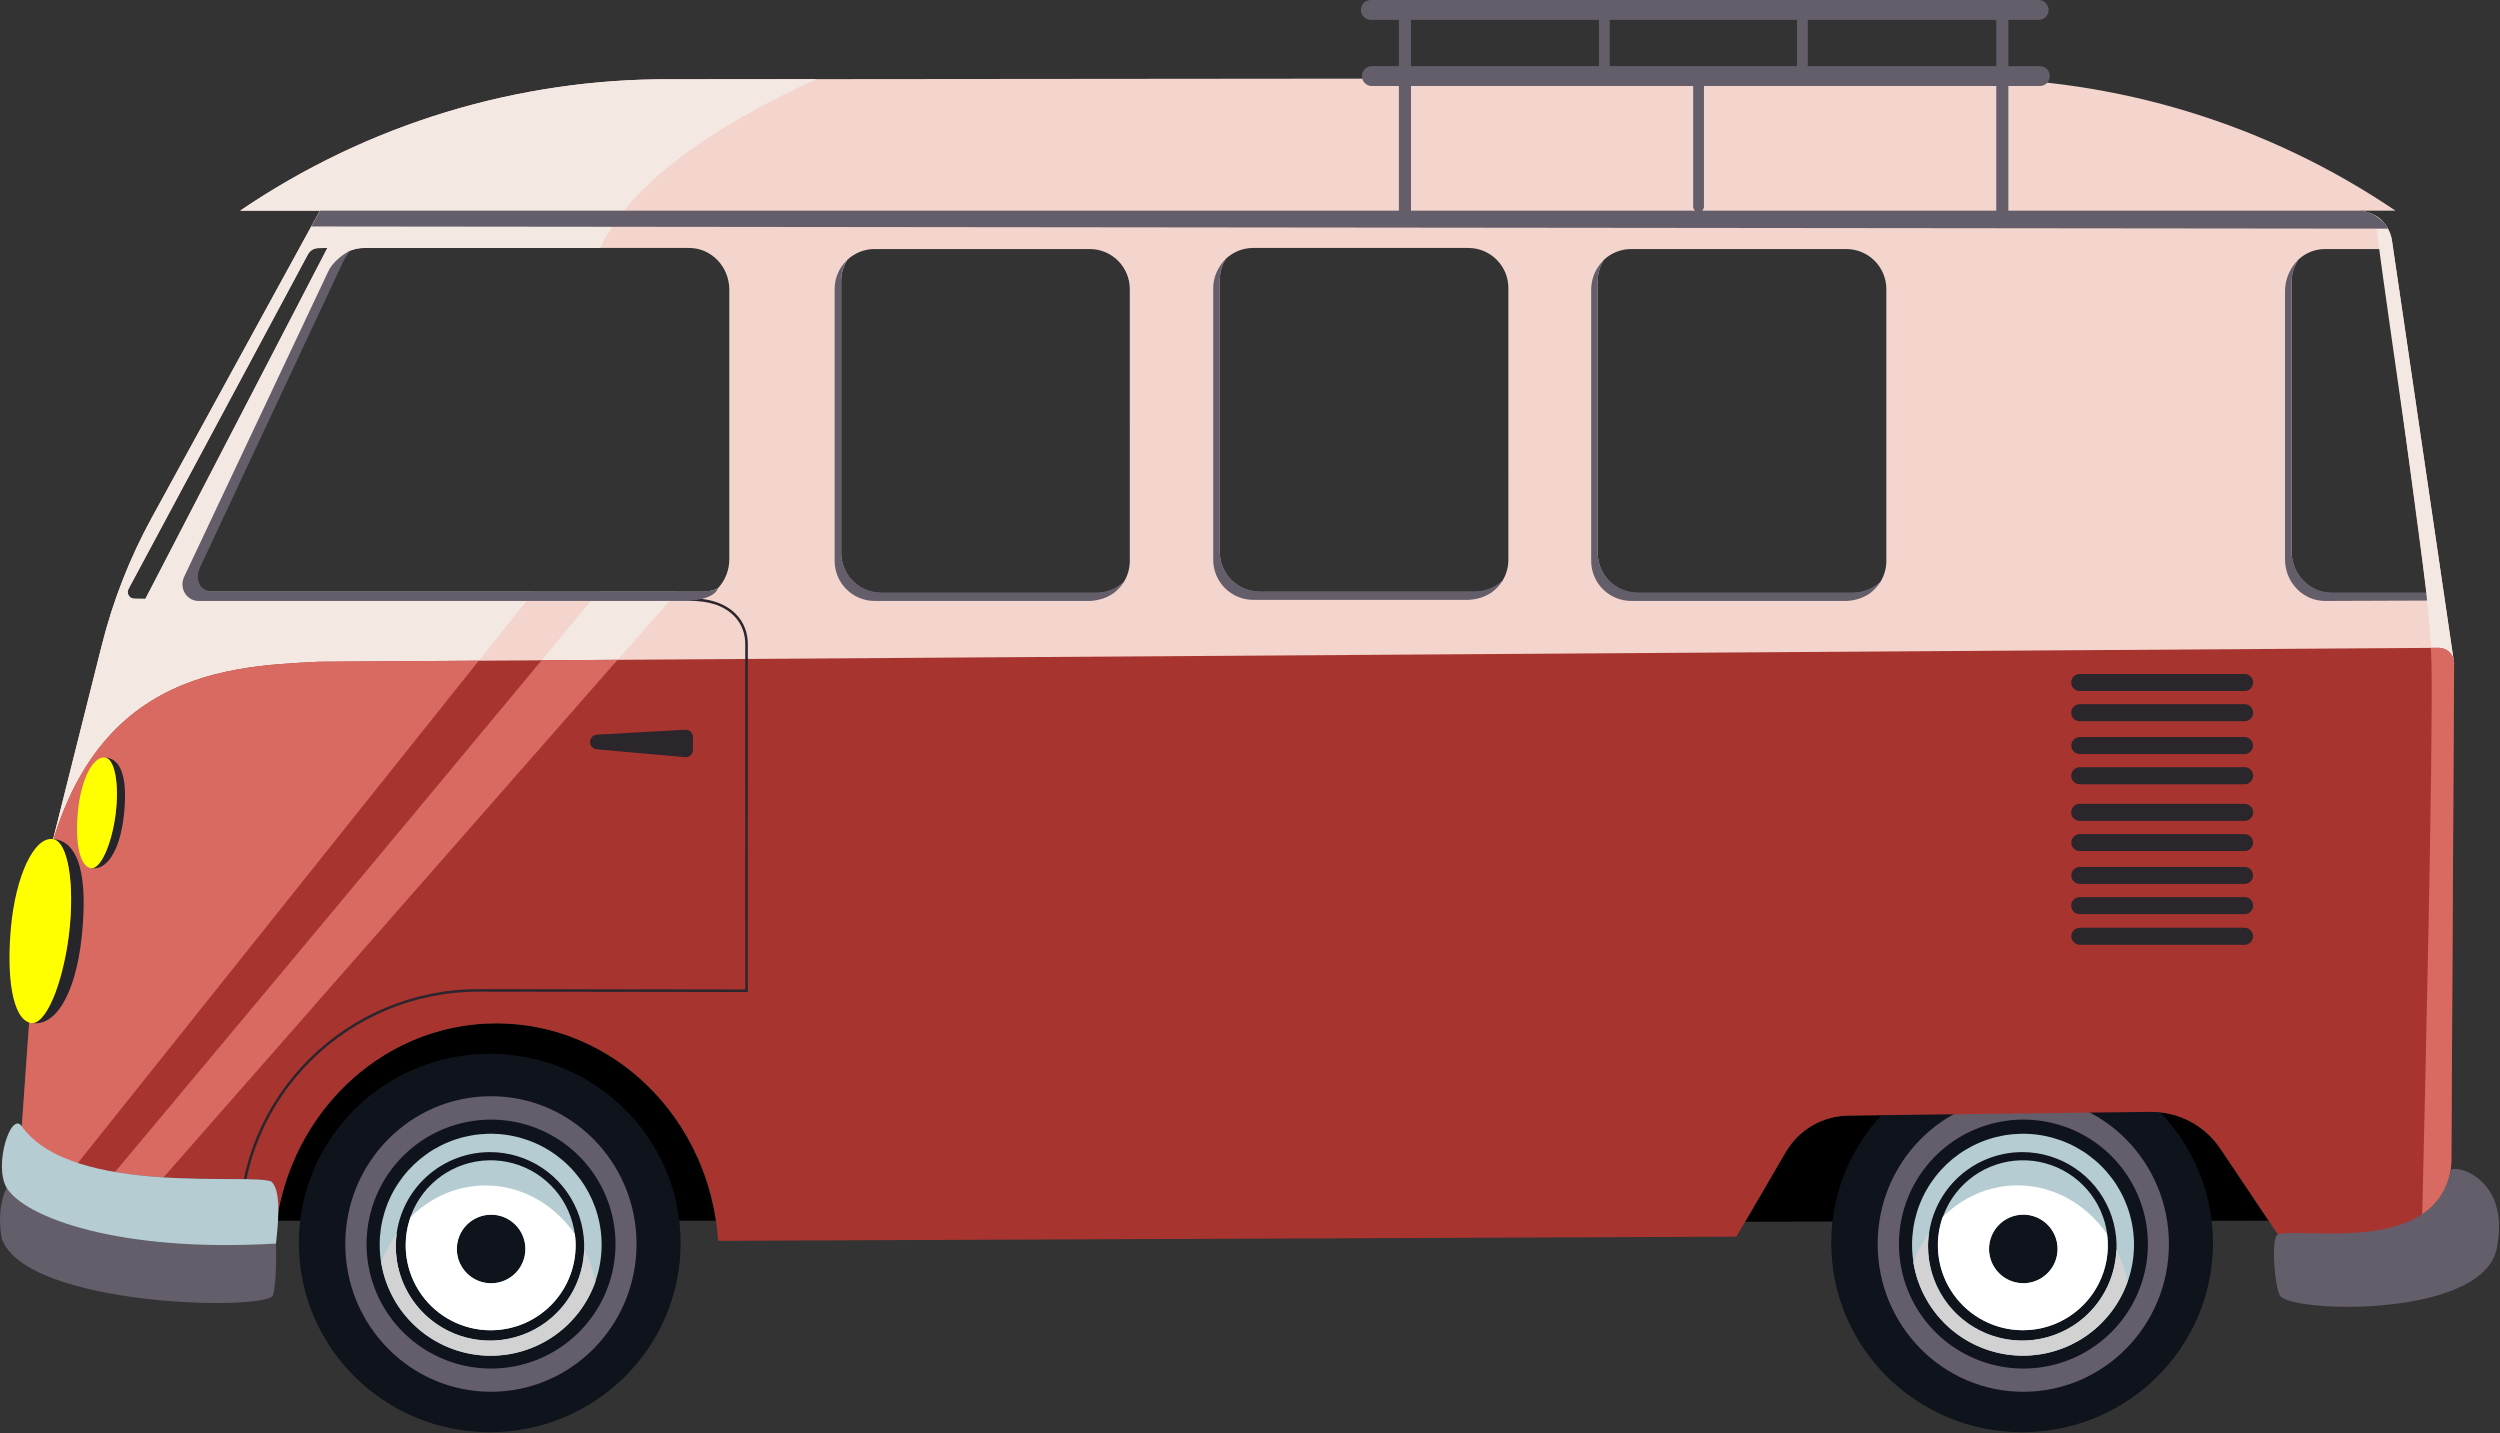 <svg width="1945" height="1115" viewBox="0 0 1945 1115" fill="none" xmlns="http://www.w3.org/2000/svg">
<rect x="0" y="0" width="1945" height="1115" fill="#333333" stroke="none"/>
<g id="lagoom-tourist-bus-loaf 1" clip-path="url(#clip0_0_1)">
<path id="Vector" d="M1765.05 949.718L1357.7 950.5L1389.42 896.117C1394.42 887.611 1401.54 880.544 1410.08 875.602C1418.62 870.661 1428.29 868.013 1438.16 867.917L1672.86 865.036C1683.58 864.882 1694.17 867.398 1703.67 872.359C1713.17 877.319 1721.29 884.567 1727.29 893.449L1765.05 949.718Z" fill="black"/>
<path id="Vector_2" d="M1573.21 1114.26C1655.23 1114.26 1721.72 1048.35 1721.72 967.049C1721.72 885.746 1655.23 819.836 1573.21 819.836C1491.2 819.836 1424.71 885.746 1424.71 967.049C1424.71 1048.35 1491.2 1114.26 1573.21 1114.26Z" fill="#0E131C"/>
<path id="Vector_3" d="M1574.12 1082.8C1636.69 1082.8 1687.42 1031.33 1687.42 967.827C1687.42 904.329 1636.69 852.854 1574.12 852.854C1511.54 852.854 1460.82 904.329 1460.82 967.827C1460.82 1031.33 1511.54 1082.8 1574.12 1082.8ZM1574.22 871.051C1593.37 871.051 1612.09 876.73 1628.02 887.371C1643.94 898.012 1656.36 913.137 1663.69 930.833C1671.02 948.528 1672.93 968 1669.2 986.786C1665.46 1005.57 1656.24 1022.83 1642.69 1036.37C1629.15 1049.91 1611.9 1059.14 1593.11 1062.87C1574.32 1066.61 1554.85 1064.69 1537.16 1057.36C1519.46 1050.03 1504.34 1037.62 1493.7 1021.69C1483.05 1005.77 1477.37 987.046 1477.38 967.892C1477.37 955.175 1479.88 942.581 1484.74 930.832C1489.61 919.082 1496.74 908.406 1505.74 899.413C1514.73 890.42 1525.4 883.286 1537.15 878.419C1548.9 873.552 1561.5 871.046 1574.21 871.046L1574.22 871.051Z" fill="#645D6A"/>
<path id="Vector_4" d="M1573.92 1054.73C1590.99 1054.73 1607.69 1049.67 1621.88 1040.18C1636.08 1030.7 1647.15 1017.21 1653.68 1001.43C1660.22 985.659 1661.93 968.299 1658.59 951.551C1655.26 934.803 1647.04 919.419 1634.97 907.345C1622.89 895.271 1607.51 887.048 1590.76 883.717C1574.01 880.387 1556.65 882.097 1540.87 888.632C1525.1 895.167 1511.61 906.234 1502.13 920.433C1492.64 934.631 1487.58 951.324 1487.58 968.4C1487.58 991.297 1496.68 1013.26 1512.87 1029.45C1529.06 1045.64 1551.02 1054.73 1573.92 1054.73ZM1573.39 896.341C1587.89 896.341 1602.06 900.64 1614.11 908.694C1626.17 916.749 1635.56 928.197 1641.11 941.59C1646.66 954.984 1648.11 969.722 1645.28 983.941C1642.45 998.16 1635.47 1011.22 1625.22 1021.47C1614.97 1031.72 1601.91 1038.7 1587.69 1041.53C1573.47 1044.36 1558.73 1042.91 1545.34 1037.36C1531.94 1031.81 1520.5 1022.42 1512.44 1010.36C1504.39 998.31 1500.09 984.138 1500.09 969.641C1500.09 950.201 1507.81 931.556 1521.56 917.81C1535.3 904.064 1553.95 896.341 1573.39 896.341Z" fill="#B5CDD2"/>
<path id="Vector_5" d="M1573.86 1034.9C1586.94 1034.9 1599.72 1031.02 1610.59 1023.76C1621.46 1016.5 1629.93 1006.17 1634.93 994.095C1639.94 982.017 1641.25 968.727 1638.69 955.905C1636.14 943.082 1629.85 931.304 1620.6 922.06C1611.36 912.816 1599.58 906.521 1586.76 903.97C1573.94 901.42 1560.65 902.729 1548.57 907.732C1536.49 912.734 1526.17 921.207 1518.9 932.077C1511.64 942.947 1507.77 955.727 1507.77 968.8C1507.77 986.331 1514.73 1003.14 1527.13 1015.54C1539.52 1027.94 1556.33 1034.9 1573.86 1034.9ZM1574.21 944.981C1579.49 944.981 1584.65 946.546 1589.04 949.478C1593.43 952.41 1596.85 956.578 1598.87 961.454C1600.89 966.33 1601.42 971.696 1600.39 976.873C1599.36 982.05 1596.82 986.805 1593.08 990.537C1589.35 994.269 1584.6 996.811 1579.42 997.84C1574.24 998.87 1568.88 998.341 1564 996.321C1559.12 994.302 1554.96 990.881 1552.03 986.492C1549.09 982.104 1547.53 976.944 1547.53 971.666C1547.53 964.589 1550.34 957.802 1555.34 952.798C1560.35 947.794 1567.14 944.983 1574.21 944.983V944.981Z" fill="#B5CDD2"/>
<path id="Vector_6" d="M1573.78 1054.73C1591.66 1054.73 1609.11 1049.17 1623.7 1038.83C1638.3 1028.49 1649.32 1013.87 1655.24 996.991C1653.39 988.379 1650.45 980.039 1646.48 972.172C1646.15 982.124 1643.79 991.903 1639.55 1000.91C1635.31 1009.92 1629.28 1017.98 1621.83 1024.58C1614.37 1031.18 1605.65 1036.19 1596.2 1039.31C1586.74 1042.43 1576.75 1043.59 1566.83 1042.72C1556.91 1041.85 1547.27 1038.97 1538.5 1034.25C1529.74 1029.53 1522.02 1023.08 1515.83 1015.28C1509.64 1007.48 1505.11 998.498 1502.5 988.887C1499.9 979.276 1499.28 969.236 1500.68 959.378C1495.67 966.435 1491.6 974.11 1488.56 982.212C1491.84 1002.45 1502.22 1020.86 1517.83 1034.15C1533.44 1047.43 1553.28 1054.73 1573.78 1054.73V1054.73Z" fill="#D2D2D2"/>
<path id="Vector_7" d="M1573.72 1034.9C1583.15 1034.91 1592.47 1032.91 1601.05 1029.02C1609.64 1025.13 1617.29 1019.45 1623.49 1012.35C1629.7 1005.26 1634.31 996.923 1637.03 987.898C1639.74 978.873 1640.49 969.372 1639.23 960.033C1623.14 937.033 1597.99 922.226 1569.72 922.226C1547.34 922.226 1526.91 931.514 1511.39 946.8C1507.87 956.769 1506.8 967.437 1508.26 977.907C1509.71 988.377 1513.66 998.345 1519.77 1006.97C1525.87 1015.6 1533.96 1022.64 1543.35 1027.5C1552.74 1032.36 1563.15 1034.9 1573.72 1034.9V1034.9ZM1574.07 944.981C1579.35 944.981 1584.51 946.546 1588.9 949.478C1593.29 952.411 1596.71 956.579 1598.73 961.455C1600.75 966.331 1601.28 971.697 1600.25 976.874C1599.22 982.05 1596.68 986.805 1592.94 990.537C1589.21 994.269 1584.46 996.811 1579.28 997.84C1574.1 998.87 1568.74 998.341 1563.86 996.321C1558.98 994.301 1554.82 990.881 1551.88 986.492C1548.95 982.104 1547.39 976.944 1547.39 971.666C1547.39 964.589 1550.2 957.802 1555.2 952.798C1560.21 947.794 1567 944.983 1574.07 944.983V944.981Z" fill="white"/>
<path id="Vector_8" d="M557.051 949.718C544.141 862.718 472.562 796.142 386.172 796.142C299.782 796.142 228.2 862.718 215.292 949.718H557.051Z" fill="black"/>
<path id="Vector_9" d="M381.024 1114.26C463.04 1114.26 529.528 1048.35 529.528 967.049C529.528 885.746 463.04 819.836 381.024 819.836C299.008 819.836 232.52 885.746 232.52 967.049C232.52 1048.35 299.008 1114.26 381.024 1114.26Z" fill="#0E131C"/>
<path id="Vector_10" d="M381.927 1082.8C444.498 1082.8 495.227 1031.33 495.227 967.827C495.227 904.329 444.5 852.849 381.927 852.849C319.354 852.849 268.627 904.324 268.627 967.822C268.627 1031.32 319.355 1082.8 381.927 1082.8ZM382.027 871.051C401.181 871.051 419.904 876.731 435.83 887.372C451.755 898.013 464.168 913.138 471.497 930.833C478.827 948.529 480.745 968.001 477.008 986.786C473.271 1005.57 464.048 1022.83 450.504 1036.37C436.961 1049.91 419.705 1059.14 400.919 1062.87C382.134 1066.61 362.662 1064.69 344.966 1057.36C327.271 1050.03 312.146 1037.62 301.505 1021.69C290.864 1005.77 285.185 987.046 285.185 967.892C285.184 955.174 287.689 942.581 292.555 930.832C297.422 919.082 304.555 908.406 313.547 899.413C322.539 890.42 333.215 883.286 344.964 878.419C356.713 873.552 369.306 871.046 382.024 871.046L382.027 871.051Z" fill="#645D6A"/>
<path id="Vector_11" d="M381.727 1054.73C398.803 1054.73 415.496 1049.67 429.694 1040.18C443.892 1030.7 454.958 1017.21 461.492 1001.43C468.027 985.659 469.736 968.299 466.405 951.551C463.073 934.803 454.85 919.419 442.775 907.345C430.7 895.271 415.316 887.048 398.568 883.717C381.82 880.387 364.46 882.097 348.684 888.632C332.909 895.167 319.425 906.234 309.938 920.433C300.452 934.631 295.389 951.324 295.39 968.4C295.391 991.297 304.487 1013.26 320.679 1029.45C336.87 1045.64 358.83 1054.73 381.727 1054.73V1054.73ZM381.2 896.341C395.697 896.341 409.869 900.64 421.923 908.694C433.977 916.749 443.372 928.197 448.92 941.59C454.468 954.984 455.92 969.722 453.092 983.941C450.263 998.16 443.282 1011.22 433.031 1021.47C422.78 1031.72 409.719 1038.7 395.5 1041.53C381.281 1044.36 366.543 1042.91 353.149 1037.36C339.755 1031.81 328.308 1022.42 320.253 1010.36C312.199 998.31 307.9 984.138 307.9 969.641C307.9 950.201 315.623 931.556 329.369 917.81C343.115 904.064 361.76 896.341 381.2 896.341Z" fill="#B5CDD2"/>
<path id="Vector_12" d="M381.675 1034.9C394.748 1034.9 407.528 1031.02 418.398 1023.76C429.268 1016.5 437.74 1006.17 442.743 994.095C447.746 982.017 449.055 968.727 446.505 955.905C443.954 943.082 437.659 931.304 428.415 922.06C419.171 912.816 407.393 906.521 394.57 903.97C381.748 901.42 368.458 902.729 356.38 907.732C344.301 912.734 333.978 921.207 326.715 932.077C319.452 942.947 315.575 955.727 315.575 968.8C315.575 986.331 322.539 1003.14 334.935 1015.54C347.331 1027.94 364.144 1034.9 381.675 1034.9V1034.9ZM382.024 944.981C387.302 944.981 392.462 946.546 396.85 949.478C401.239 952.411 404.659 956.579 406.679 961.455C408.699 966.331 409.227 971.697 408.197 976.874C407.167 982.05 404.626 986.805 400.893 990.537C397.161 994.269 392.406 996.811 387.23 997.84C382.053 998.87 376.687 998.341 371.811 996.321C366.935 994.301 362.767 990.881 359.835 986.492C356.903 982.104 355.338 976.944 355.338 971.666C355.339 964.589 358.15 957.802 363.155 952.798C368.159 947.794 374.947 944.983 382.024 944.983V944.981Z" fill="#B5CDD2"/>
<path id="Vector_13" d="M381.824 1054.8C399.711 1054.8 417.157 1049.24 431.75 1038.9C446.343 1028.55 457.364 1013.93 463.291 997.057C461.438 988.445 458.494 980.104 454.529 972.238C454.193 982.188 451.833 991.965 447.593 1000.97C443.354 1009.98 437.323 1018.03 429.87 1024.63C422.416 1031.23 413.696 1036.24 404.242 1039.36C394.787 1042.48 384.796 1043.64 374.879 1042.77C364.961 1041.9 355.325 1039.02 346.558 1034.3C337.791 1029.58 330.077 1023.13 323.887 1015.33C317.697 1007.53 313.16 998.556 310.554 988.948C307.948 979.339 307.327 969.3 308.729 959.444C303.719 966.5 299.642 974.175 296.6 982.277C299.883 1002.52 310.26 1020.92 325.874 1034.21C341.488 1047.5 361.321 1054.8 381.824 1054.8V1054.8Z" fill="#D2D2D2"/>
<path id="Vector_14" d="M381.773 1034.97C391.197 1034.98 400.515 1032.97 409.099 1029.09C417.684 1025.2 425.336 1019.51 431.542 1012.42C437.747 1005.33 442.363 996.99 445.077 987.965C447.791 978.941 448.542 969.439 447.278 960.1C431.187 937.1 406.039 922.292 377.772 922.292C355.387 922.292 334.96 931.58 319.435 946.867C315.919 956.837 314.845 967.504 316.303 977.974C317.761 988.445 321.709 998.413 327.815 1007.04C333.921 1015.67 342.007 1022.71 351.396 1027.57C360.785 1032.43 371.202 1034.97 381.773 1034.97V1034.97ZM382.121 945.048C387.399 945.048 392.559 946.613 396.947 949.545C401.336 952.478 404.756 956.646 406.776 961.522C408.796 966.398 409.324 971.764 408.294 976.941C407.264 982.117 404.723 986.872 400.991 990.604C397.258 994.336 392.503 996.878 387.327 997.907C382.15 998.937 376.784 998.408 371.908 996.388C367.032 994.368 362.864 990.948 359.932 986.559C357 982.171 355.435 977.011 355.435 971.733C355.435 968.229 356.125 964.759 357.466 961.521C358.807 958.283 360.773 955.341 363.251 952.864C365.729 950.386 368.671 948.42 371.909 947.079C375.146 945.738 378.617 945.048 382.121 945.048V945.048Z" fill="white"/>
<path id="Vector_15" d="M1860.93 187.051C1859.99 180.639 1856.78 174.778 1851.88 170.532C1846.99 166.285 1840.73 163.935 1834.25 163.906H1863.66C1764.24 96.579 1646.9 60.644 1526.83 60.753L522.438 61.67C402.803 60.964 285.775 96.616 186.855 163.906H248.878L118.015 402.906C100.917 434.132 87.876 467.413 79.207 501.942L36.229 673.139L1909.29 516.013L1860.93 187.051ZM104.333 465.781C103.443 465.748 102.577 465.485 101.818 465.018C101.06 464.551 100.435 463.895 100.006 463.115C99.576 462.335 99.356 461.457 99.366 460.566C99.376 459.676 99.617 458.803 100.065 458.033L239.532 197.946C240.291 196.502 241.42 195.286 242.805 194.422C244.189 193.559 245.778 193.08 247.409 193.034L254.709 192.91L113.126 465.91L104.333 465.781ZM567.4 434.973C567.438 443.454 564.224 451.627 558.421 457.812C554.594 459.503 550.455 460.375 546.271 460.371H164.451C155.251 460.371 149.242 450.304 153.305 441.694L265.505 203.934C266.969 200.836 268.913 197.989 271.266 195.498C275.095 193.797 279.237 192.916 283.426 192.91H536.186C553.425 192.91 567.401 207.485 567.401 225.464L567.4 434.973ZM878.978 436.473C878.98 442.308 877.323 448.024 874.201 452.954C868.468 458.355 860.889 461.365 853.012 461.369H685.482C677.254 461.345 669.37 458.065 663.552 452.247C657.734 446.429 654.455 438.545 654.431 430.317V218.651C654.43 212.816 656.086 207.1 659.207 202.17C664.94 196.769 672.519 193.759 680.396 193.755H847.922C856.15 193.779 864.034 197.058 869.852 202.876C875.67 208.694 878.95 216.578 878.974 224.806L878.978 436.473ZM1173.52 435.628C1173.52 441.463 1171.86 447.179 1168.74 452.109C1163.01 457.51 1155.43 460.52 1147.55 460.524H980.022C971.794 460.5 963.91 457.22 958.092 451.402C952.274 445.584 948.994 437.7 948.97 429.472V217.806C948.969 211.971 950.625 206.255 953.746 201.325C959.48 195.924 967.059 192.914 974.936 192.91H1142.46C1150.69 192.934 1158.57 196.213 1164.39 202.031C1170.21 207.849 1173.49 215.733 1173.51 223.961L1173.52 435.628ZM1467.57 436.473C1467.57 442.308 1465.92 448.024 1462.8 452.954C1457.06 458.355 1449.48 461.365 1441.61 461.369H1274.08C1265.85 461.345 1257.96 458.065 1252.15 452.247C1246.33 446.429 1243.05 438.545 1243.03 430.317V218.651C1243.02 212.816 1244.68 207.1 1247.8 202.17C1253.53 196.769 1261.11 193.759 1268.99 193.755H1436.52C1444.74 193.779 1452.63 197.058 1458.45 202.876C1464.26 208.694 1467.54 216.578 1467.57 224.806L1467.57 436.473ZM1782.83 429.086V219.882C1782.82 213.593 1784.61 207.432 1787.98 202.127C1793.59 196.776 1801.04 193.779 1808.79 193.755H1852.3L1887.89 461.371H1813.88C1796.79 461.371 1782.82 446.843 1782.82 429.088L1782.83 429.086Z" fill="#F3D5CD"/>
<path id="Vector_16" d="M1860.93 187.051C1859.96 180.551 1855.03 170.573 1847.6 167.585C1862.33 283.754 1892.16 463.009 1891.71 517.485L1909.29 516.01L1860.93 187.051Z" fill="#F4E8E3"/>
<path id="Vector_17" d="M307.932 650.346L364.584 645.594L527.092 460.371H465.6C421.842 513.4 365.815 580.846 307.932 650.346V650.346Z" fill="#F4E8E3"/>
<path id="Vector_18" d="M186.855 163.906H248.878L118.015 402.906C100.917 434.132 87.876 467.413 79.207 501.942L36.229 673.139L260.623 654.315L415.423 460.371H164.451C155.251 460.371 149.242 450.304 153.305 441.694L265.505 203.934C266.969 200.836 268.913 197.989 271.266 195.498C275.095 193.797 279.237 192.916 283.426 192.91H466.888C485.888 152.967 534.096 107.79 635.147 61.568L522.438 61.668C402.802 60.962 285.775 96.616 186.855 163.906V163.906ZM113.123 465.906L104.329 465.778C103.439 465.745 102.573 465.482 101.814 465.015C101.056 464.548 100.431 463.892 100.002 463.112C99.572 462.332 99.352 461.454 99.362 460.563C99.372 459.673 99.613 458.8 100.061 458.03L239.532 197.946C240.291 196.502 241.42 195.286 242.805 194.422C244.189 193.559 245.778 193.08 247.409 193.034L254.709 192.91L113.123 465.906Z" fill="#F4E8E3"/>
<path id="Vector_19" d="M1897.29 504.013C1897.29 504.013 341.051 514.24 248.219 514.833C170.172 518.633 50.757 523.902 27.928 721.463L11.338 955.569C11.347 958.749 12.614 961.796 14.863 964.044C17.111 966.293 20.158 967.56 23.338 967.569L213.538 966.787C219.038 871.578 294.211 796.142 386.171 796.142C477.671 796.142 552.571 870.827 558.725 965.366L1350.93 962.105L1389.41 896.117C1394.41 887.611 1401.53 880.544 1410.07 875.602C1418.61 870.661 1428.29 868.013 1438.15 867.917L1672.86 865.036C1683.58 864.882 1694.16 867.398 1703.66 872.359C1713.17 877.319 1721.28 884.567 1727.28 893.449L1772.19 960.375L1849.35 960.057C1864.67 960.012 1879.36 953.904 1890.19 943.068C1901.03 932.232 1907.14 917.547 1907.18 902.222L1909.29 516.016C1909.28 512.836 1908.02 509.789 1905.77 507.54C1903.52 505.291 1900.47 504.023 1897.29 504.013V504.013Z" fill="#A8342F"/>
<path id="Vector_20" d="M27.928 721.463L11.338 955.569C11.339 958.32 12.29 960.985 14.031 963.115C117.178 833.888 264.444 649.386 372.488 514.022C306.267 514.456 261.733 514.746 248.219 514.833C170.172 518.634 50.757 523.9 27.928 721.463V721.463Z" fill="#D96A62"/>
<path id="Vector_21" d="M421.372 513.7C298.511 661.969 122.044 872.994 42.957 967.489L82.184 967.327L480.515 513.315L421.372 513.7Z" fill="#D96A62"/>
<path id="Vector_22" d="M1907.19 902.219L1909.29 516.013C1909.28 512.833 1908.02 509.786 1905.77 507.538C1903.52 505.289 1900.47 504.022 1897.29 504.013L1891.24 504.052C1891.48 508.919 1891.64 513.367 1891.71 517.339C1892.89 584.639 1886.99 841.261 1884.41 948.122C1891.48 942.735 1897.21 935.792 1901.16 927.831C1905.11 919.87 1907.17 911.106 1907.19 902.219V902.219Z" fill="#D96A62"/>
<path id="Vector_23" d="M187.855 967.569H185.855V954.687C185.855 852.613 269.463 769.551 372.23 769.53L579.816 769.802L579.8 502.377C580.08 493.206 577.045 485.165 571.026 479.093C563.205 471.205 551.151 467.193 536.163 467.537L536.119 465.537C551.669 465.198 564.23 469.398 572.446 477.685C578.862 484.156 582.096 492.705 581.8 502.407L581.818 771.807H580.818L372.232 771.534C270.569 771.555 187.858 853.72 187.858 954.691L187.855 967.569Z" fill="#2B252C"/>
<path id="Vector_24" d="M1093.09 177.086L1857.83 177.886C1854.72 170.896 1844.28 163.906 1835.23 163.906H1562.52V66.924H1587.02C1589.07 66.918 1591.03 66.102 1592.48 64.652C1593.93 63.203 1594.75 61.239 1594.75 59.19C1594.75 57.141 1593.93 55.177 1592.48 53.727C1591.03 52.278 1589.07 51.461 1587.02 51.455H1562.52V15.469H1586.17C1588.2 15.446 1590.15 14.621 1591.58 13.173C1593.01 11.725 1593.81 9.771 1593.81 7.734C1593.81 5.698 1593.01 3.744 1591.58 2.296C1590.15 0.848 1588.2 0.023 1586.17 0L1066.43 0C1064.4 0.023 1062.45 0.848 1061.02 2.296C1059.59 3.744 1058.79 5.698 1058.79 7.734C1058.79 9.771 1059.59 11.725 1061.02 13.173C1062.45 14.621 1064.4 15.446 1066.43 15.469H1088.39C1088.36 15.66 1088.34 15.853 1088.33 16.046V51.455H1067.28C1065.23 51.461 1063.27 52.278 1061.82 53.727C1060.37 55.177 1059.55 57.141 1059.55 59.19C1059.55 61.239 1060.37 63.203 1061.82 64.652C1063.27 66.102 1065.23 66.918 1067.28 66.924H1088.33V163.906H248.878L242.148 176.197L1092.99 177.086H1093.04C1093.04 177.086 1093.07 177.087 1093.09 177.086V177.086ZM1553.1 163.906H1324.17C1324.64 163.517 1325.02 163.031 1325.28 162.48C1325.54 161.93 1325.67 161.329 1325.68 160.72V66.92H1553.1L1553.1 163.906ZM1398.06 51.455H1252.4V15.469H1398.08C1398.08 15.525 1398.06 15.577 1398.06 15.633V51.455ZM1553.1 51.455H1406.44V15.633C1406.44 15.577 1406.43 15.525 1406.42 15.469H1553.1L1553.1 51.455ZM1097.69 15.469H1244.03V51.455H1097.75V16.046C1097.74 15.853 1097.72 15.66 1097.69 15.469V15.469ZM1097.75 66.924H1317.3V160.724C1317.3 161.333 1317.44 161.934 1317.7 162.484C1317.96 163.035 1318.34 163.521 1318.81 163.91H1097.75V66.924Z" fill="#645D6A"/>
<path id="Vector_25" d="M1147.55 460.1H980.022C971.794 460.076 963.91 456.797 958.092 450.979C952.274 445.161 948.994 437.277 948.97 429.049V217.383C948.97 211.732 951.079 205.902 953.746 201.325C948.014 206.967 943.884 215.332 943.884 223.961V435.63C943.908 443.858 947.188 451.742 953.006 457.56C958.824 463.378 966.708 466.657 974.936 466.681H1142.46C1146.2 466.524 1156.63 465.569 1164.39 457.56C1166.17 455.794 1167.73 453.812 1169.01 451.66C1163.18 457.075 1155.51 460.088 1147.55 460.1V460.1Z" fill="#645D6A"/>
<path id="Vector_26" d="M1441.6 460.948H1274.08C1265.85 460.924 1257.96 457.645 1252.15 451.827C1246.33 446.009 1243.05 438.125 1243.03 429.897V218.228C1243.18 212.62 1244.79 207.148 1247.69 202.347C1241.61 208.257 1238.1 216.328 1237.94 224.806V436.475C1237.96 444.703 1241.24 452.587 1247.06 458.405C1252.88 464.223 1260.76 467.502 1268.99 467.526H1436.52C1440.25 467.369 1450.69 466.414 1458.45 458.405C1460.24 456.612 1461.81 454.603 1463.12 452.424C1457.27 457.865 1449.59 460.908 1441.6 460.948V460.948Z" fill="#645D6A"/>
<path id="Vector_27" d="M853.008 460.948H685.482C677.255 460.924 669.371 457.645 663.553 451.828C657.735 446.011 654.456 438.127 654.431 429.9V218.228C654.434 212.77 655.89 207.411 658.649 202.702C655.707 205.582 653.369 209.02 651.773 212.815C650.176 216.61 649.352 220.685 649.349 224.802V436.475C649.373 444.703 652.652 452.587 658.47 458.405C664.288 464.223 672.172 467.502 680.4 467.526H847.922C851.655 467.369 862.092 466.414 869.852 458.405C871.537 456.79 872.998 454.958 874.197 452.956C868.418 458.235 860.834 461.095 853.008 460.948V460.948Z" fill="#645D6A"/>
<path id="Vector_28" d="M1887.55 460.948H1813.87C1796.79 460.948 1782.82 446.421 1782.82 428.665V219.46C1782.82 213.334 1785.1 207.02 1787.98 202.127C1781.6 208.469 1777.92 217.041 1777.74 226.038V435.244C1777.74 452.999 1791.71 467.526 1808.79 467.526L1888.31 467.235L1887.55 460.948Z" fill="#645D6A"/>
<path id="Vector_29" d="M546.267 459.948H164.451C155.251 459.948 151.506 450.22 155.569 441.61L267.133 203.269C268.668 200.219 270.599 197.385 272.878 194.842C266.351 197.889 258.688 204.15 255.414 211.09L143.219 448.85C139.156 457.459 145.164 467.526 154.365 467.526H536.181C542.921 466.961 556.137 464.926 558.417 457.812C557.425 458.271 556.402 458.661 555.357 458.98C552.403 459.81 549.33 460.137 546.267 459.948V459.948Z" fill="#645D6A"/>
<path id="Vector_30" d="M211.341 919.452C199.134 911.798 50.723 931.37 16.862 876.152C7.013 872.87 -0.1 897.793 5.235 924.137V924.143C0.751 932.592 -1.694 946.858 1.354 963.5C19.382 1016.81 209.428 1020.49 212.507 1007.4C215.501 994.669 214.852 970.846 214.632 964.865C214.412 958.884 217.481 923.3 211.341 919.452V919.452Z" fill="#645D6A"/>
<path id="Vector_31" d="M5.239 924.143C-5.161 907.043 8.453 864.264 16.862 876.154C56.062 931.587 198.017 911.999 211.341 919.454C218.066 926.124 217.222 945.42 214.716 967.491C92.221 974.732 19.109 946.934 5.239 924.143V924.143Z" fill="#B5CDD2"/>
<path id="Vector_32" d="M1906.64 910.1C1894.13 977.538 1790.62 954.372 1772.19 960.374C1766.56 962.209 1769.69 1001.59 1773.91 1008.06C1782.91 1021.81 1937.85 1025.86 1943.03 967.778C1951.41 920.14 1914.97 906.081 1906.64 910.1Z" fill="#645D6A"/>
<g id="Group">
<path id="Vector_33" d="M1618.1 537.594H1746.25C1747.12 537.605 1747.99 537.441 1748.81 537.113C1749.62 536.785 1750.36 536.299 1750.98 535.683C1751.61 535.067 1752.1 534.334 1752.44 533.525C1752.78 532.716 1752.95 531.848 1752.95 530.972C1752.95 530.095 1752.78 529.227 1752.44 528.418C1752.1 527.609 1751.61 526.876 1750.98 526.26C1750.36 525.644 1749.62 525.158 1748.81 524.83C1747.99 524.502 1747.12 524.338 1746.25 524.349H1618.1C1617.22 524.338 1616.35 524.502 1615.54 524.83C1614.73 525.158 1613.99 525.644 1613.36 526.26C1612.74 526.876 1612.25 527.609 1611.91 528.418C1611.57 529.227 1611.4 530.095 1611.4 530.972C1611.4 531.848 1611.57 532.716 1611.91 533.525C1612.25 534.334 1612.74 535.067 1613.36 535.683C1613.99 536.299 1614.73 536.785 1615.54 537.113C1616.35 537.441 1617.22 537.605 1618.1 537.594V537.594Z" fill="#2B252C"/>
<path id="Vector_34" d="M1746.25 547.84H1618.1C1617.22 547.829 1616.35 547.993 1615.54 548.321C1614.73 548.649 1613.99 549.135 1613.36 549.751C1612.74 550.367 1612.25 551.1 1611.91 551.909C1611.57 552.718 1611.4 553.586 1611.4 554.463C1611.4 555.339 1611.57 556.207 1611.91 557.016C1612.25 557.825 1612.74 558.558 1613.36 559.174C1613.99 559.79 1614.73 560.276 1615.54 560.604C1616.35 560.932 1617.22 561.096 1618.1 561.085H1746.25C1747.12 561.096 1747.99 560.932 1748.81 560.604C1749.62 560.276 1750.36 559.79 1750.98 559.174C1751.61 558.558 1752.1 557.825 1752.44 557.016C1752.78 556.207 1752.95 555.339 1752.95 554.463C1752.95 553.586 1752.78 552.718 1752.44 551.909C1752.1 551.1 1751.61 550.367 1750.98 549.751C1750.36 549.135 1749.62 548.649 1748.81 548.321C1747.99 547.993 1747.12 547.829 1746.25 547.84H1746.25Z" fill="#2B252C"/>
<path id="Vector_35" d="M1746.25 573.4H1618.1C1616.34 573.4 1614.66 574.098 1613.42 575.34C1612.17 576.582 1611.48 578.266 1611.48 580.023C1611.48 581.78 1612.17 583.464 1613.42 584.706C1614.66 585.948 1616.34 586.646 1618.1 586.646H1746.25C1748 586.646 1749.69 585.948 1750.93 584.706C1752.17 583.464 1752.87 581.78 1752.87 580.023C1752.87 578.266 1752.17 576.582 1750.93 575.34C1749.69 574.098 1748 573.4 1746.25 573.4H1746.25Z" fill="#2B252C"/>
<path id="Vector_36" d="M1746.25 596.892H1618.1C1617.22 596.881 1616.35 597.045 1615.54 597.373C1614.73 597.701 1613.99 598.187 1613.36 598.803C1612.74 599.419 1612.25 600.152 1611.91 600.961C1611.57 601.77 1611.4 602.638 1611.4 603.515C1611.4 604.391 1611.57 605.259 1611.91 606.068C1612.25 606.877 1612.74 607.61 1613.36 608.226C1613.99 608.842 1614.73 609.328 1615.54 609.656C1616.35 609.984 1617.22 610.148 1618.1 610.137H1746.25C1747.12 610.148 1747.99 609.984 1748.81 609.656C1749.62 609.328 1750.36 608.842 1750.98 608.226C1751.61 607.61 1752.1 606.877 1752.44 606.068C1752.78 605.259 1752.95 604.391 1752.95 603.515C1752.95 602.638 1752.78 601.77 1752.44 600.961C1752.1 600.152 1751.61 599.419 1750.98 598.803C1750.36 598.187 1749.62 597.701 1748.81 597.373C1747.99 597.045 1747.12 596.881 1746.25 596.892H1746.25Z" fill="#2B252C"/>
<path id="Vector_37" d="M1746.25 625.4H1618.1C1617.22 625.389 1616.35 625.553 1615.54 625.881C1614.73 626.209 1613.99 626.695 1613.36 627.311C1612.74 627.927 1612.25 628.66 1611.91 629.469C1611.57 630.278 1611.4 631.146 1611.4 632.023C1611.4 632.899 1611.57 633.767 1611.91 634.576C1612.25 635.385 1612.74 636.118 1613.36 636.734C1613.99 637.35 1614.73 637.836 1615.54 638.164C1616.35 638.492 1617.22 638.656 1618.1 638.645H1746.25C1747.12 638.656 1747.99 638.492 1748.81 638.164C1749.62 637.836 1750.36 637.35 1750.98 636.734C1751.61 636.118 1752.1 635.385 1752.44 634.576C1752.78 633.767 1752.95 632.899 1752.95 632.023C1752.95 631.146 1752.78 630.278 1752.44 629.469C1752.1 628.66 1751.61 627.927 1750.98 627.311C1750.36 626.695 1749.62 626.209 1748.81 625.881C1747.99 625.553 1747.12 625.389 1746.25 625.4H1746.25Z" fill="#2B252C"/>
<path id="Vector_38" d="M1746.25 648.9H1618.1C1616.34 648.9 1614.66 649.598 1613.42 650.84C1612.17 652.082 1611.48 653.766 1611.48 655.523C1611.48 657.28 1612.17 658.964 1613.42 660.206C1614.66 661.448 1616.34 662.146 1618.1 662.146H1746.25C1748 662.146 1749.69 661.448 1750.93 660.206C1752.17 658.964 1752.87 657.28 1752.87 655.523C1752.87 653.766 1752.17 652.082 1750.93 650.84C1749.69 649.598 1748 648.9 1746.25 648.9H1746.25Z" fill="#2B252C"/>
<path id="Vector_39" d="M1746.25 674.455H1618.1C1616.34 674.455 1614.66 675.153 1613.42 676.395C1612.17 677.637 1611.48 679.321 1611.48 681.078C1611.48 682.835 1612.17 684.519 1613.42 685.761C1614.66 687.003 1616.34 687.701 1618.1 687.701H1746.25C1748 687.701 1749.69 687.003 1750.93 685.761C1752.17 684.519 1752.87 682.835 1752.87 681.078C1752.87 679.321 1752.17 677.637 1750.93 676.395C1749.69 675.153 1748 674.455 1746.25 674.455H1746.25Z" fill="#2B252C"/>
<path id="Vector_40" d="M1746.25 697.947H1618.1C1617.22 697.936 1616.35 698.1 1615.54 698.428C1614.73 698.756 1613.99 699.242 1613.36 699.858C1612.74 700.474 1612.25 701.207 1611.91 702.016C1611.57 702.825 1611.4 703.693 1611.4 704.57C1611.4 705.446 1611.57 706.314 1611.91 707.123C1612.25 707.932 1612.74 708.665 1613.36 709.281C1613.99 709.897 1614.73 710.383 1615.54 710.711C1616.35 711.039 1617.22 711.203 1618.1 711.192H1746.25C1747.12 711.203 1747.99 711.039 1748.81 710.711C1749.62 710.383 1750.36 709.897 1750.98 709.281C1751.61 708.665 1752.1 707.932 1752.44 707.123C1752.78 706.314 1752.95 705.446 1752.95 704.57C1752.95 703.693 1752.78 702.825 1752.44 702.016C1752.1 701.207 1751.61 700.474 1750.98 699.858C1750.36 699.242 1749.62 698.756 1748.81 698.428C1747.99 698.1 1747.12 697.936 1746.25 697.947H1746.25Z" fill="#2B252C"/>
<path id="Vector_41" d="M1746.25 721.799H1618.1C1614.44 721.799 1611.48 724.764 1611.48 728.422C1611.48 732.079 1614.44 735.044 1618.1 735.044H1746.25C1749.91 735.044 1752.87 732.079 1752.87 728.422C1752.87 724.764 1749.91 721.799 1746.25 721.799Z" fill="#2B252C"/>
<path id="Vector_42" d="M533.153 589.079L464.071 582.962C462.677 582.813 461.388 582.148 460.459 581.098C459.53 580.047 459.027 578.687 459.05 577.285C459.026 575.853 459.55 574.466 460.515 573.409C461.481 572.351 462.814 571.703 464.242 571.596L533.325 567.733C534.084 567.705 534.84 567.833 535.548 568.108C536.256 568.383 536.9 568.8 537.442 569.332C537.983 569.865 538.41 570.503 538.696 571.206C538.983 571.909 539.122 572.664 539.107 573.423V583.4C539.123 584.174 538.978 584.942 538.681 585.657C538.384 586.372 537.941 587.017 537.381 587.551C536.821 588.085 536.156 588.497 535.428 588.76C534.7 589.023 533.925 589.132 533.153 589.079V589.079Z" fill="#2B252C"/>
</g>
<path id="Vector_43" d="M39.57 652.726C40.082 652.756 40.586 652.868 41.063 653.057C55.994 657.744 57.072 698.484 53.642 726.87C49.848 758.27 35.832 796.328 23.81 795.67C23.212 795.635 22.622 795.509 22.062 795.295C42.506 801.431 58.821 773.78 63.591 728.695C68.335 683.857 62.391 652.726 39.57 652.726V652.726Z" fill="#27252C"/>
<path id="Vector_44" d="M53.642 726.87C48.867 766.386 35.254 798.499 23.715 795.849C9.844 792.664 4.885 761 8.538 721.367C12.212 681.521 26.398 651.079 41.005 652.748C52.767 654.092 58.416 687.353 53.642 726.87Z" fill="#FFFF00"/>
<path id="Vector_45" d="M80.811 589.287C81.125 589.317 81.433 589.393 81.726 589.511C91.38 592.331 92.076 616.839 89.859 633.911C87.405 652.806 78.344 675.7 70.57 675.3C70.184 675.28 69.804 675.204 69.44 675.075C82.659 678.766 93.207 662.132 96.291 635.011C99.359 608.04 95.566 589.287 80.811 589.287Z" fill="#27252C"/>
<path id="Vector_46" d="M89.859 633.915C86.772 657.687 77.97 677.005 70.509 675.415C61.54 673.5 58.334 654.448 60.7 630.6C63.075 606.63 72.248 588.317 81.692 589.321C89.293 590.134 92.946 610.143 89.859 633.915Z" fill="#FFFF00"/>
</g>
<defs>
<clipPath id="clip0_0_1">
<rect width="1944.28" height="1114.26" fill="white"/>
</clipPath>
</defs>
</svg>

